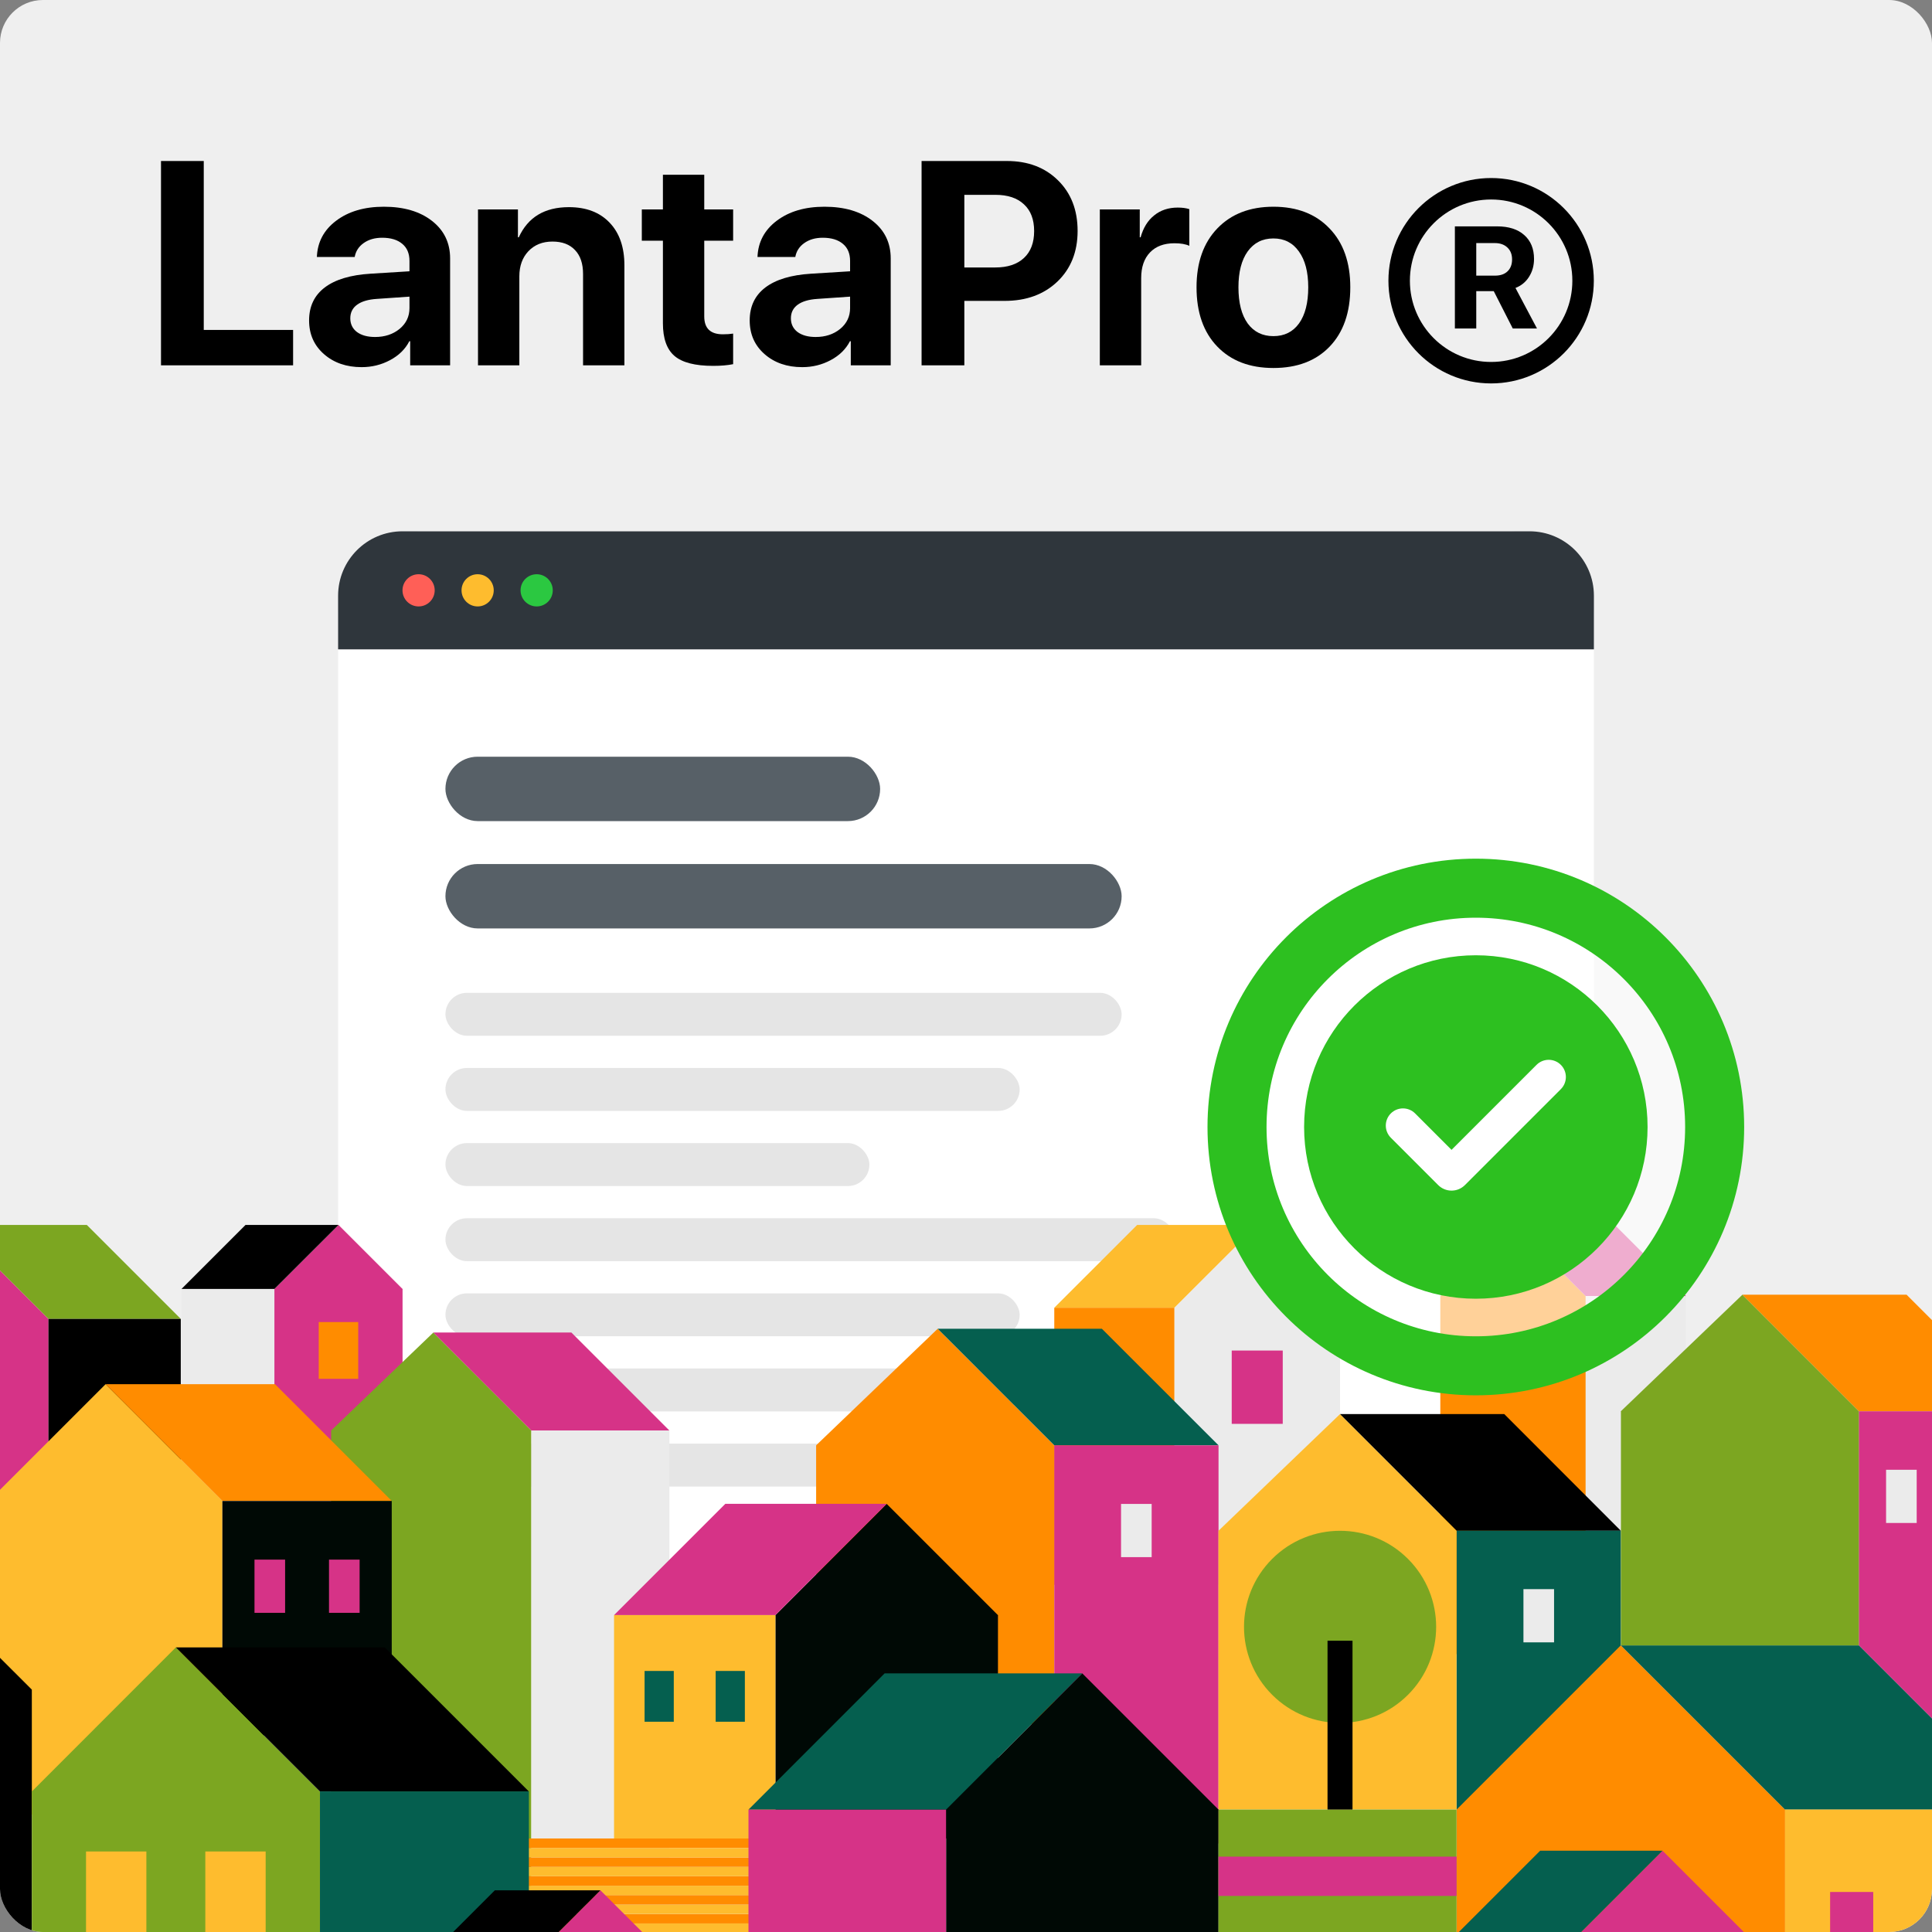 <svg width="360" height="360" viewBox="0 0 360 360" fill="none" xmlns="http://www.w3.org/2000/svg">
<rect x="0" y="0" width="360" height="360" fill="#808080" stroke="none"/>
<g clip-path="url(#clip0_4574_23499)">
<rect width="360" height="360" rx="8" fill="#EFEFEF"/>
<path d="M54.614 61.474V68.069H30V30H37.967V61.474H54.614Z" fill="black"/>
<path d="M69.889 62.793C71.701 62.793 73.222 62.291 74.453 61.289C75.685 60.269 76.3 58.976 76.3 57.411V55.274L70.206 55.696C68.606 55.801 67.383 56.162 66.539 56.778C65.695 57.393 65.272 58.237 65.272 59.31C65.272 60.383 65.686 61.236 66.513 61.869C67.357 62.485 68.482 62.793 69.889 62.793ZM67.383 68.412C64.551 68.412 62.212 67.603 60.365 65.985C58.519 64.367 57.595 62.274 57.595 59.706C57.595 57.085 58.572 55.036 60.524 53.559C62.476 52.082 65.317 51.229 69.045 51L76.3 50.551V48.626C76.3 47.236 75.852 46.172 74.955 45.433C74.058 44.677 72.809 44.299 71.209 44.299C69.837 44.299 68.685 44.633 67.752 45.301C66.838 45.952 66.284 46.814 66.09 47.887H59.046C59.152 45.108 60.348 42.857 62.634 41.133C64.938 39.392 67.902 38.521 71.525 38.521C75.254 38.521 78.244 39.401 80.495 41.16C82.746 42.918 83.872 45.249 83.872 48.151V68.069H76.432V63.584H76.274C75.5 65.079 74.295 66.257 72.659 67.119C71.041 67.981 69.283 68.412 67.383 68.412Z" fill="black"/>
<path d="M89.069 68.069V39.023H96.509V44.22H96.667C98.373 40.474 101.486 38.6 106.006 38.6C109.225 38.6 111.749 39.559 113.578 41.476C115.424 43.393 116.348 46.049 116.348 49.443V68.069H108.644V51.053C108.644 49.118 108.143 47.632 107.141 46.594C106.156 45.539 104.757 45.011 102.946 45.011C101.099 45.011 99.604 45.609 98.461 46.805C97.335 48.001 96.772 49.566 96.772 51.501V68.069H89.069Z" fill="black"/>
<path d="M123.524 32.559H131.227V39.023H136.609V44.853H131.227V58.967C131.227 61.183 132.379 62.291 134.683 62.291C135.439 62.291 136.081 62.247 136.609 62.16V67.858C135.554 68.069 134.314 68.174 132.889 68.174C129.53 68.174 127.129 67.559 125.687 66.328C124.245 65.097 123.524 63.065 123.524 60.234V44.853H119.593V39.023H123.524V32.559Z" fill="black"/>
<path d="M151.99 62.793C153.801 62.793 155.323 62.291 156.554 61.289C157.785 60.269 158.401 58.976 158.401 57.411V55.274L152.306 55.696C150.706 55.801 149.483 56.162 148.639 56.778C147.795 57.393 147.373 58.237 147.373 59.31C147.373 60.383 147.786 61.236 148.613 61.869C149.457 62.485 150.583 62.793 151.99 62.793ZM149.483 68.412C146.652 68.412 144.313 67.603 142.466 65.985C140.619 64.367 139.696 62.274 139.696 59.706C139.696 57.085 140.672 55.036 142.624 53.559C144.576 52.082 147.417 51.229 151.145 51L158.401 50.551V48.626C158.401 47.236 157.952 46.172 157.055 45.433C156.158 44.677 154.909 44.299 153.309 44.299C151.937 44.299 150.785 44.633 149.853 45.301C148.938 45.952 148.384 46.814 148.191 47.887H141.147C141.252 45.108 142.448 42.857 144.735 41.133C147.039 39.392 150.002 38.521 153.625 38.521C157.354 38.521 160.344 39.401 162.595 41.16C164.846 42.918 165.972 45.249 165.972 48.151V68.069H158.532V63.584H158.374C157.6 65.079 156.395 66.257 154.76 67.119C153.142 67.981 151.383 68.412 149.483 68.412Z" fill="black"/>
<path d="M171.723 30H187.605C191.527 30 194.702 31.196 197.129 33.588C199.574 35.98 200.796 39.128 200.796 43.033C200.796 46.92 199.539 50.068 197.024 52.477C194.508 54.869 191.237 56.065 187.209 56.065H179.691V68.069H171.723V30ZM179.691 36.305V49.839H185.468C187.755 49.839 189.531 49.25 190.797 48.072C192.064 46.893 192.697 45.222 192.697 43.059C192.697 40.896 192.064 39.234 190.797 38.073C189.549 36.895 187.781 36.305 185.495 36.305H179.691Z" fill="black"/>
<path d="M204.938 68.069V39.023H212.378V44.22H212.536C213.029 42.443 213.873 41.08 215.069 40.131C216.265 39.163 217.725 38.68 219.448 38.68C220.31 38.68 221.031 38.776 221.611 38.97V45.803C220.926 45.486 220.002 45.328 218.841 45.328C216.889 45.328 215.368 45.9 214.277 47.043C213.187 48.186 212.642 49.778 212.642 51.818V68.069H204.938Z" fill="black"/>
<path d="M237.282 68.57C232.868 68.57 229.376 67.234 226.809 64.56C224.241 61.887 222.957 58.211 222.957 53.533C222.957 48.907 224.25 45.249 226.835 42.558C229.42 39.867 232.903 38.521 237.282 38.521C241.679 38.521 245.162 39.867 247.729 42.558C250.315 45.231 251.608 48.889 251.608 53.533C251.608 58.229 250.324 61.913 247.756 64.587C245.206 67.242 241.714 68.57 237.282 68.57ZM232.481 60.26C233.642 61.843 235.242 62.634 237.282 62.634C239.322 62.634 240.914 61.843 242.057 60.26C243.201 58.66 243.772 56.417 243.772 53.533C243.772 50.683 243.192 48.459 242.031 46.858C240.888 45.24 239.305 44.431 237.282 44.431C235.242 44.431 233.642 45.24 232.481 46.858C231.338 48.459 230.766 50.683 230.766 53.533C230.766 56.417 231.338 58.66 232.481 60.26Z" fill="black"/>
<path d="M275.079 45.293V51.361H278.574C279.577 51.361 280.355 51.092 280.909 50.556C281.472 50.02 281.753 49.276 281.753 48.327C281.753 47.403 281.463 46.669 280.883 46.124C280.302 45.57 279.52 45.293 278.535 45.293H275.079ZM275.079 54.249V61.214H271.095V42.18H278.957C281.129 42.18 282.818 42.721 284.022 43.802C285.236 44.875 285.843 46.357 285.843 48.248C285.843 49.487 285.535 50.596 284.919 51.572C284.313 52.539 283.468 53.234 282.387 53.656L286.397 61.214H281.885L278.337 54.249H275.079Z" fill="black"/>
<circle cx="277.849" cy="52.309" r="17.136" stroke="black" stroke-width="4"/>
<path d="M63 115C63 106.163 70.163 99 79 99H281C289.837 99 297 106.163 297 115V347H63V115Z" fill="white"/>
<path d="M63 111C63 104.373 68.373 99 75 99H285C291.627 99 297 104.373 297 111V121H63V111Z" fill="#2F363C"/>
<circle cx="78" cy="110" r="3" fill="#FF5F57"/>
<circle cx="89" cy="110" r="3" fill="#FEBC2E"/>
<circle cx="100" cy="110" r="3" fill="#2BC841"/>
<rect x="83" y="141" width="81" height="12" rx="6" fill="#576067"/>
<rect x="83" y="161" width="126" height="12" rx="6" fill="#576067"/>
<rect x="83" y="185" width="126" height="8" rx="4" fill="#E5E5E5"/>
<rect x="83" y="199" width="107" height="8" rx="4" fill="#E5E5E5"/>
<rect x="83" y="213" width="79" height="8" rx="4" fill="#E5E5E5"/>
<rect x="83" y="227" width="136" height="8" rx="4" fill="#E5E5E5"/>
<rect x="83" y="241" width="107" height="8" rx="4" fill="#E5E5E5"/>
<rect x="83" y="255" width="107" height="8" rx="4" fill="#E5E5E5"/>
<rect x="83" y="269" width="107" height="8" rx="4" fill="#E5E5E5"/>
<path d="M63.077 257.052L51.127 240.184L63.077 228.25L75.011 240.184L63.077 257.052Z" fill="#D63387"/>
<path d="M75.011 240.184H51.127V269.068H75.011V240.184Z" fill="#D63387"/>
<path d="M33.815 240.184L45.749 228.25H63.077L51.126 240.184H33.815Z" fill="black"/>
<path d="M51.126 240.184H33.815V269.068H51.126V240.184Z" fill="#EBEBEB"/>
<path d="M59.388 256.922H66.749V246.348H59.388V256.922Z" fill="#FF8C00"/>
<path d="M234.267 265.478L218.825 243.676L234.267 228.25L249.693 243.676L234.267 265.478Z" fill="#EBEBEB"/>
<path d="M249.693 243.676H218.825V295.297H249.693V243.676Z" fill="#EBEBEB"/>
<path d="M196.449 243.676L211.891 228.25H234.268L218.825 243.676H196.449Z" fill="#FEBC2E"/>
<path d="M218.825 243.676H196.449V295.297H218.825V243.676Z" fill="#FF8C00"/>
<path d="M229.514 265.314H239.021V251.659H229.514V265.314Z" fill="#D63387"/>
<path d="M281.643 254.774L295.462 241.512L282.2 228.25L268.381 241.512L281.643 254.774Z" fill="#FF8C00"/>
<path d="M295.478 241.512H268.381V308.231H295.478V241.512Z" fill="#FF8C00"/>
<path d="M314.15 241.512L300.888 228.25H282.2L295.462 241.512H314.15Z" fill="#D63387"/>
<path d="M314.15 241.512H295.462V308.231H314.15V241.512Z" fill="#EBEBEB"/>
<path d="M173.811 291.051L196.449 269.314L174.729 247.594L152.074 269.314L173.811 291.051Z" fill="#FF8C00"/>
<path d="M152.074 321.279H196.449V269.314H152.074V321.279Z" fill="#FF8C00"/>
<path d="M227.055 269.314L205.318 247.594H174.729L196.449 269.314H227.055Z" fill="#055F4F"/>
<path d="M196.449 321.28L227.055 343.541V269.314H196.449V321.28Z" fill="#D63387"/>
<path d="M208.891 290.15H214.596V280.233H208.891V290.15Z" fill="#EBEBEB"/>
<path d="M79.978 284.839L99.01 266.56L80.748 248.299L61.7 266.56L79.978 284.839Z" fill="#7CA621"/>
<path d="M99.01 266.561H61.7V358.442H99.01V266.561Z" fill="#7CA621"/>
<path d="M124.731 266.56L106.469 248.299H80.749L99.01 266.56H124.731Z" fill="#D63387"/>
<path d="M124.73 266.561H99.01V358.442H124.73V266.561Z" fill="#EBEBEB"/>
<path d="M185.955 300.962L165.218 280.225L144.481 300.962L165.218 321.699L185.955 300.962Z" fill="#000905"/>
<path d="M185.957 300.951H144.483V342.573H185.957V300.951Z" fill="#000905"/>
<path d="M114.419 300.952L135.156 280.215H165.22L144.483 300.952H114.419Z" fill="#D63387"/>
<path d="M144.483 300.951H114.419V342.573H144.483V300.951Z" fill="#FEBC2E"/>
<path d="M125.55 311.361H120.107V320.82H125.55V311.361Z" fill="#055F4F"/>
<path d="M138.795 311.361H133.353V320.82H138.795V311.361Z" fill="#055F4F"/>
<path d="M148.254 358.41H94.879V360.164H148.254V358.41Z" fill="#FEBC2E"/>
<path d="M148.254 356.656H94.879V358.41H148.254V356.656Z" fill="#FF8C00"/>
<path d="M148.254 354.885H94.879V356.639H148.254V354.885Z" fill="#FEBC2E"/>
<path d="M148.254 353.131H94.879V354.885H148.254V353.131Z" fill="#FF8C00"/>
<path d="M148.254 351.377H94.879V353.131H148.254V351.377Z" fill="#FEBC2E"/>
<path d="M148.254 349.623H94.879V351.377H148.254V349.623Z" fill="#FF8C00"/>
<path d="M148.254 347.854H94.879V349.608H148.254V347.854Z" fill="#FEBC2E"/>
<path d="M148.254 346.1H94.879V347.854H148.254V346.1Z" fill="#FF8C00"/>
<path d="M148.254 344.344H94.879V346.098H148.254V344.344Z" fill="#FEBC2E"/>
<path d="M148.254 342.574H94.879V344.328H148.254V342.574Z" fill="#FF8C00"/>
<path d="M-9.216 263.265L9.03 245.758L-8.478 228.25L-26.723 245.758L-9.216 263.265Z" fill="#D63387"/>
<path d="M9.03 245.758H-26.723V320.46H9.03V245.758Z" fill="#D63387"/>
<path d="M33.684 245.758L16.177 228.25H-8.478L9.03 245.758H33.684Z" fill="#7CA621"/>
<path d="M33.685 245.758H9.03V320.46H33.685V245.758Z" fill="black"/>
<path d="M19.679 301.437L41.436 279.68L19.679 257.922L-2.078 279.68L19.679 301.437Z" fill="#FEBC2E"/>
<path d="M-2.069 338.115H41.438L41.438 279.691H-2.069L-2.069 338.115Z" fill="#FEBC2E"/>
<path d="M72.994 279.675L51.241 257.922H19.685L41.438 279.675H72.994Z" fill="#FF8C00"/>
<path d="M41.438 323.361H72.995V279.691H41.438L41.438 323.361Z" fill="#000905"/>
<path d="M61.306 300.527H67.011V290.61H61.306V300.527Z" fill="#D63387"/>
<path d="M47.421 300.527H53.126V290.61H47.421V300.527Z" fill="#D63387"/>
<path d="M248.775 306.952L271.43 285.231L249.693 263.494L227.054 285.231L248.775 306.952Z" fill="#FEBC2E"/>
<path d="M227.038 337.18H271.414V285.214H227.038V337.18Z" fill="#FEBC2E"/>
<path d="M302.019 285.231L280.298 263.494H249.693L271.43 285.231H302.019Z" fill="black"/>
<path d="M271.43 337.196L302.019 359.441V285.23H271.43V337.196Z" fill="#055F4F"/>
<path d="M283.872 306.033H289.577V296.116H283.872V306.033Z" fill="#EBEBEB"/>
<path d="M302.017 367.787L332.619 337.186L302.017 306.584L271.416 337.186L302.017 367.787Z" fill="#FF8C00"/>
<path d="M271.43 398.605H332.625V337.181H271.43V398.605Z" fill="#FF8C00"/>
<path d="M377 337.197L346.394 306.592H302.019L332.624 337.197H377Z" fill="#055F4F"/>
<path d="M332.625 398.605H377V337.181H332.625V398.605Z" fill="#FEBC2E"/>
<path d="M341.017 366.508H349.05V352.541H341.017V366.508Z" fill="#D63387"/>
<path d="M201.662 373.048L176.286 337.197L201.662 311.805L227.054 337.197L201.662 373.048Z" fill="#000905"/>
<path d="M227.054 337.197H176.286V398.621H227.054V337.197Z" fill="#000905"/>
<path d="M139.467 337.197L164.843 311.805H201.662L176.286 337.197H139.467Z" fill="#055F4F"/>
<path d="M176.286 337.197H139.467V398.621H176.286V337.197Z" fill="#D63387"/>
<path d="M309.79 382.768L294.069 360.572L309.79 344.852L325.51 360.572L309.79 382.768Z" fill="#D63387"/>
<path d="M271.266 360.572L286.987 344.852H309.789L294.069 360.572H271.266Z" fill="#055F4F"/>
<path d="M-19.56 350.836L-45.034 314.838L-19.56 289.363L5.931 314.838L-19.56 350.836Z" fill="black"/>
<path d="M5.931 314.838H-45.034V405.884H5.931V314.838Z" fill="black"/>
<path d="M32.766 371.721L59.618 333.82L32.766 306.969L5.931 333.82L32.766 371.721Z" fill="#7CA621"/>
<path d="M5.931 408.145H59.618L59.618 333.803H5.931L5.931 408.145Z" fill="#7CA621"/>
<path d="M98.551 333.82L71.699 306.969H32.766L59.618 333.82H98.551Z" fill="black"/>
<path d="M59.618 408.145H98.551L98.551 333.803H59.618L59.618 408.145Z" fill="#055F4F"/>
<path d="M38.258 360.967H49.503V345H38.258V360.967Z" fill="#FEBC2E"/>
<path d="M16.029 360.967H27.274L27.274 345H16.029V360.967Z" fill="#FEBC2E"/>
<path d="M323.756 284.707L346.394 262.971L324.674 241.25L302.019 262.971L323.756 284.707Z" fill="#7CA621"/>
<path d="M302.035 306.592H346.411V262.97H302.035V306.592Z" fill="#7CA621"/>
<path d="M377 262.971L355.263 241.25H324.674L346.394 262.971H377Z" fill="#FF8C00"/>
<path d="M346.395 306.592L377 337.198V262.971H346.395V306.592Z" fill="#D63387"/>
<path d="M351.444 283.789H357.148V273.871H351.444V283.789Z" fill="#EBEBEB"/>
<path d="M227.038 398.605H271.414V337.181H227.038V398.605Z" fill="#7CA621"/>
<path d="M262.362 315.799C269.353 308.808 269.353 297.473 262.362 290.483C255.371 283.492 244.037 283.492 237.046 290.483C230.055 297.473 230.055 308.808 237.046 315.799C244.037 322.789 255.371 322.789 262.362 315.799Z" fill="#7CA621"/>
<path d="M247.365 337.18H252.021V305.722H247.365V337.18Z" fill="black"/>
<path d="M227.038 353.279H271.414V345.952H227.038V353.279Z" fill="#D63387"/>
<path d="M111.878 384.949L98.321 365.785L111.878 352.229L125.451 365.785L111.878 384.949Z" fill="#D63387"/>
<path d="M78.65 365.785L92.207 352.229H111.878L98.321 365.785H78.65Z" fill="black"/>
<path d="M-19.56 415.292L-45.034 379.309L-19.56 353.818L5.931 379.309L-19.56 415.292Z" fill="#D63387"/>
<circle cx="275" cy="210" r="44.5" fill="white" fill-opacity="0.6" stroke="#2DC020" stroke-width="11"/>
<path d="M275 178C292.674 178 307 192.326 307 210C307 227.674 292.674 242 275 242C257.326 242 243 227.674 243 210C243 192.326 257.326 178 275 178ZM286.312 198.419L270.472 214.259L263.688 207.472C263.391 207.175 263.038 206.939 262.65 206.778C262.262 206.617 261.845 206.534 261.425 206.534C260.576 206.533 259.762 206.87 259.162 207.47C258.561 208.07 258.224 208.884 258.223 209.733C258.223 210.582 258.56 211.396 259.16 211.997L267.986 220.822C268.312 221.149 268.701 221.409 269.128 221.586C269.555 221.763 270.013 221.854 270.475 221.854C270.938 221.854 271.395 221.763 271.823 221.586C272.25 221.409 272.638 221.149 272.965 220.822L290.84 202.947C291.44 202.347 291.778 201.532 291.778 200.683C291.778 199.834 291.44 199.02 290.84 198.419C290.24 197.819 289.425 197.481 288.576 197.481C287.727 197.481 286.912 197.819 286.312 198.419Z" fill="#2DC020"/>
</g>
<defs>
<clipPath id="clip0_4574_23499">
<rect width="360" height="360" rx="8" fill="white"/>
</clipPath>
</defs>
</svg>
